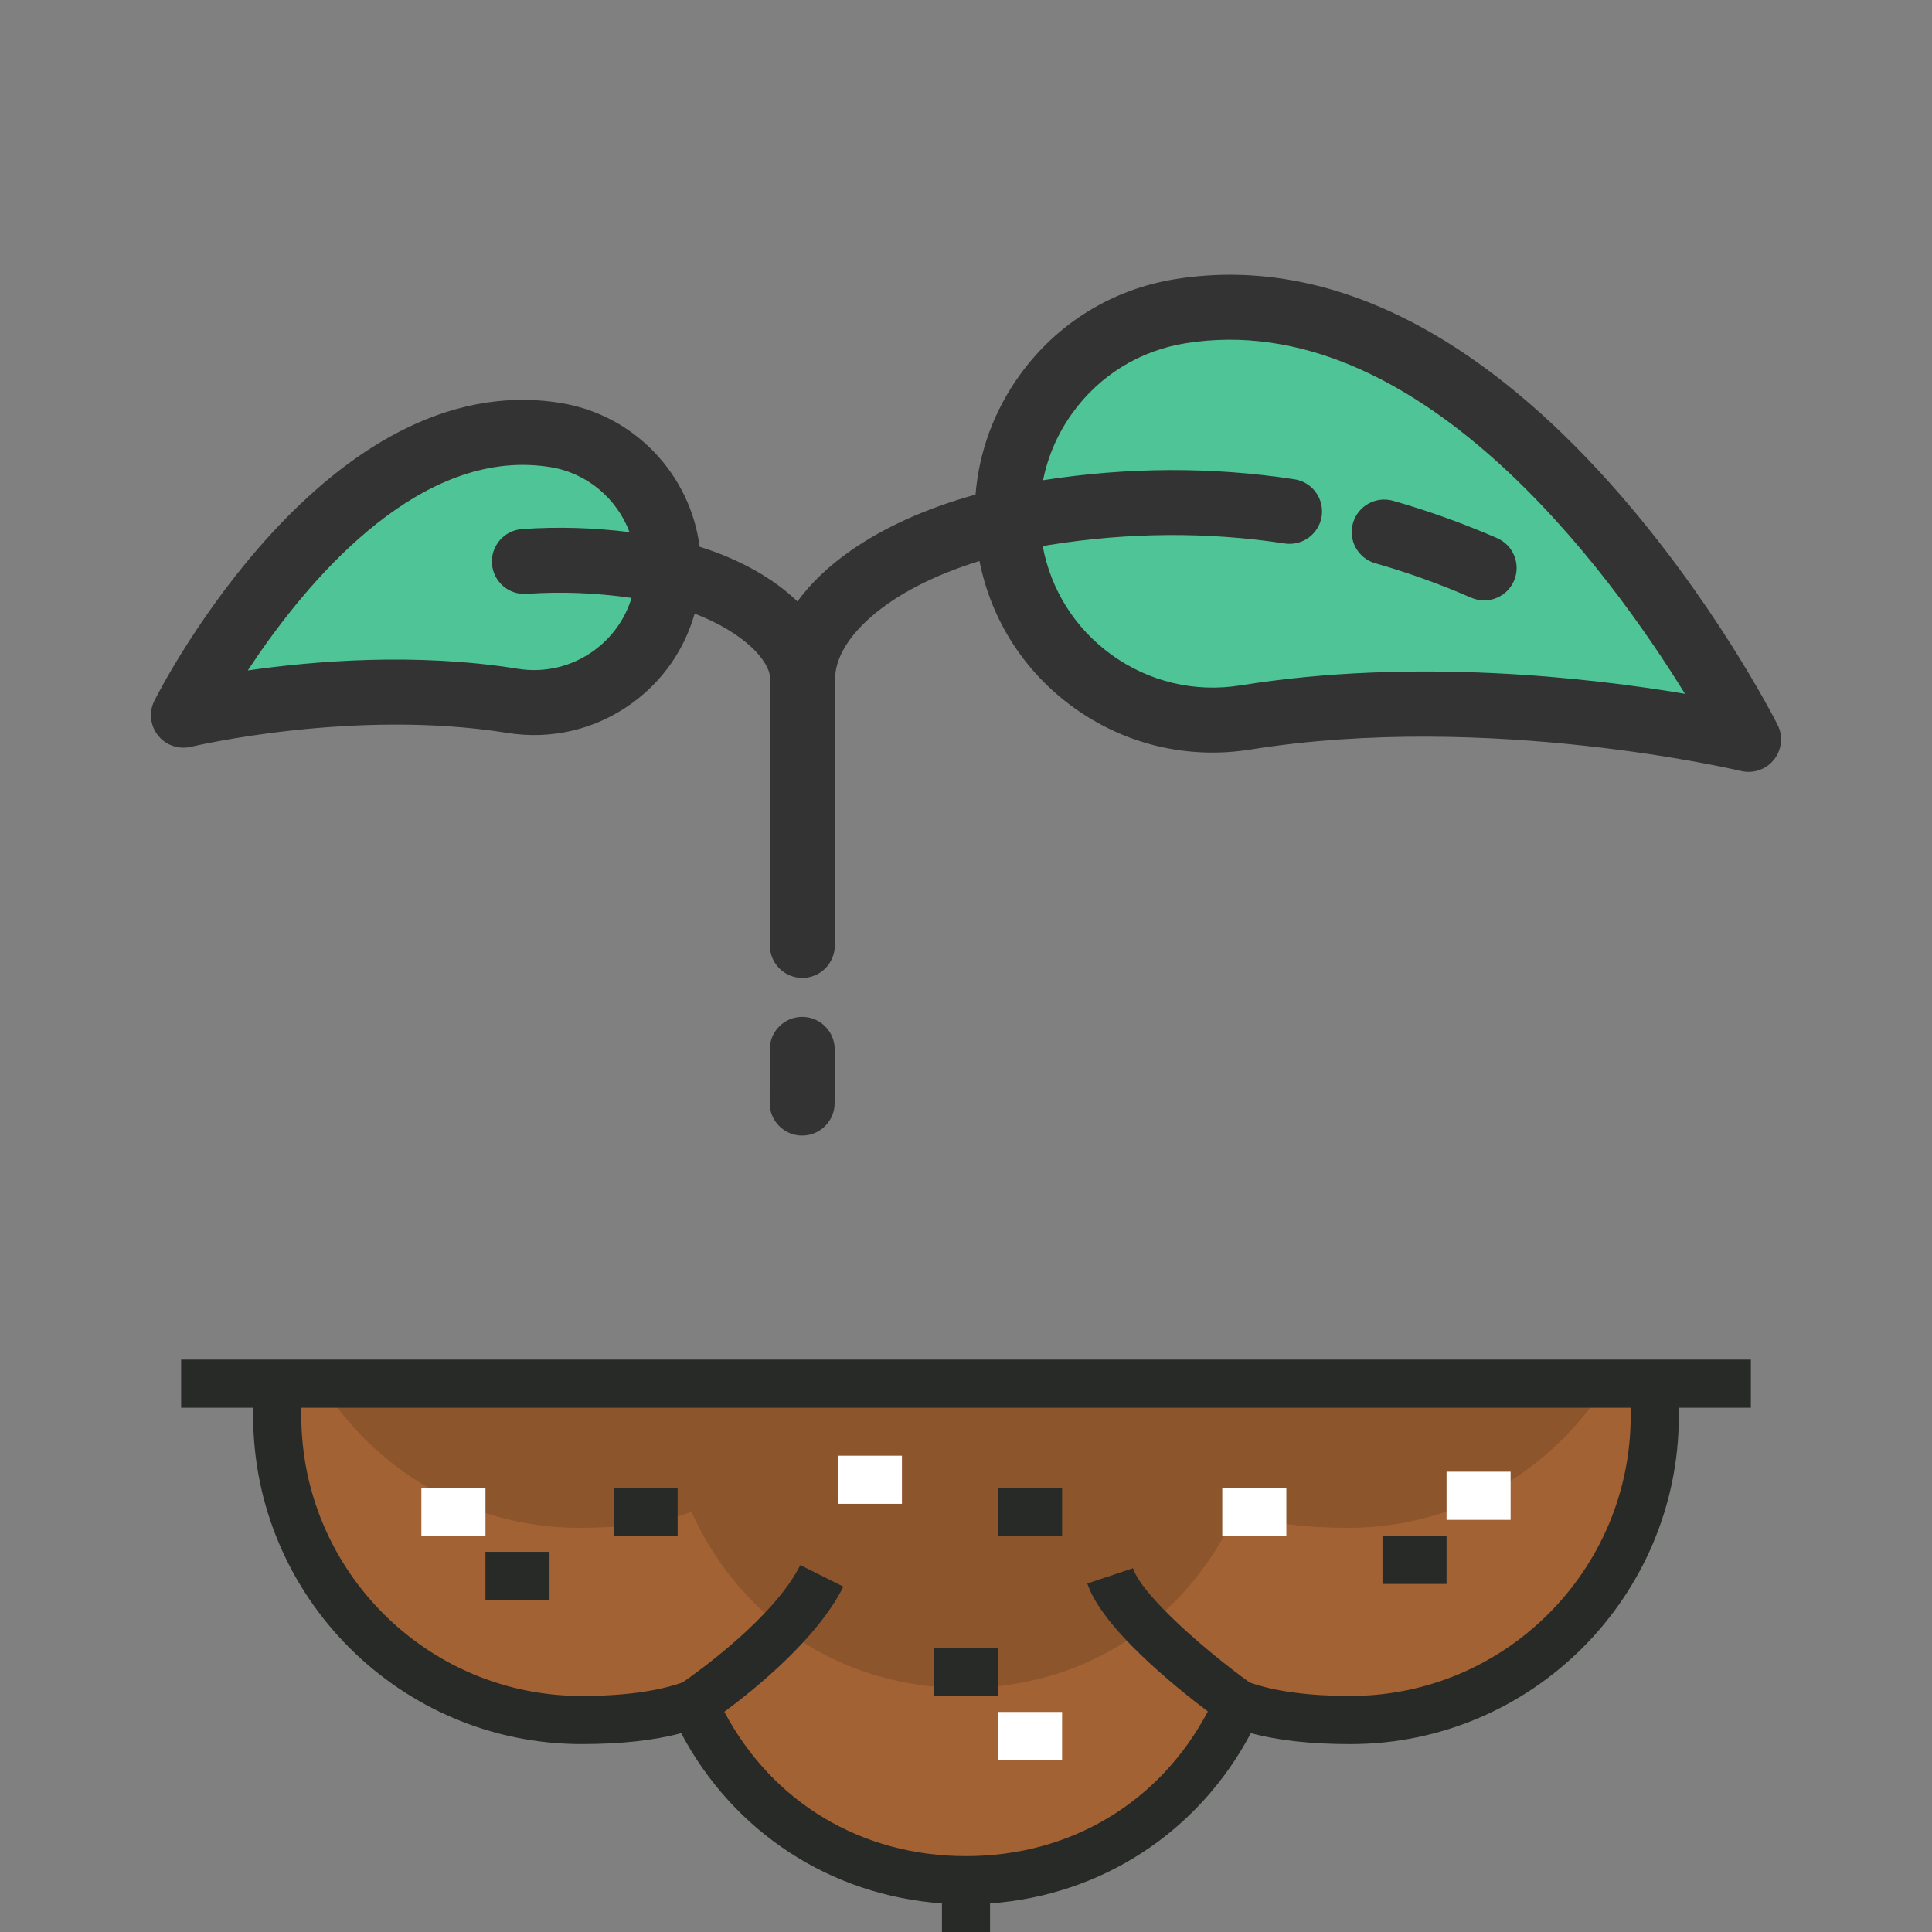 <svg width="64" height="64" viewBox="0 0 64 64" fill="none" xmlns="http://www.w3.org/2000/svg">
<rect x="0" y="0" width="64" height="64" fill="#808080" stroke="none"/>
<g clip-path="url(#clip0_224_492)">
<path d="M41.262 23.766C37.546 24.363 34.05 21.834 33.453 18.118C32.856 14.402 35.385 10.906 39.101 10.309C49.885 8.578 57.925 24.494 57.925 24.494C57.925 24.494 49.465 22.449 41.262 23.766Z" fill="#4FC497"/>
<path d="M16.98 23.216C19.412 23.607 21.7 21.952 22.09 19.52C22.48 17.089 20.826 14.801 18.394 14.41C11.337 13.277 6.076 23.693 6.076 23.693C6.076 23.693 11.612 22.354 16.98 23.216Z" fill="#4FC497"/>
<path d="M58.884 24.009C58.8 23.841 56.772 19.86 53.359 16.036C51.328 13.76 49.225 12.016 47.11 10.852C44.384 9.353 41.632 8.813 38.93 9.247C36.849 9.581 35.023 10.706 33.788 12.414C32.932 13.598 32.431 14.964 32.316 16.384C30.714 16.826 29.307 17.455 28.179 18.242C27.446 18.753 26.855 19.321 26.416 19.923C25.629 19.165 24.511 18.53 23.176 18.11C22.871 15.74 21.041 13.746 18.564 13.348C10.82 12.104 5.345 22.754 5.116 23.208C4.926 23.582 4.972 24.032 5.233 24.361C5.439 24.622 5.752 24.768 6.076 24.768C6.16 24.768 6.245 24.759 6.329 24.738C6.382 24.726 11.713 23.46 16.809 24.279C18.269 24.513 19.733 24.165 20.931 23.299C21.951 22.561 22.673 21.521 23.01 20.327C24.635 20.948 25.512 21.891 25.512 22.491L25.503 31.318C25.502 31.912 25.983 32.394 26.577 32.395C26.577 32.395 26.578 32.395 26.578 32.395C27.172 32.395 27.653 31.914 27.654 31.32L27.663 22.492C27.663 21.185 29.324 19.544 32.446 18.584C32.835 20.542 33.931 22.255 35.557 23.431C37.265 24.666 39.351 25.163 41.432 24.828C49.316 23.563 57.589 25.52 57.671 25.54C57.755 25.56 57.84 25.57 57.924 25.57C58.248 25.57 58.56 25.423 58.767 25.162C59.028 24.833 59.074 24.383 58.884 24.009ZM19.67 21.555C18.937 22.085 18.043 22.297 17.15 22.154C13.781 21.613 10.391 21.895 8.208 22.21C9.909 19.622 13.299 15.4 17.318 15.4C17.616 15.4 17.919 15.424 18.223 15.472C19.465 15.672 20.44 16.527 20.854 17.627C19.66 17.478 18.465 17.443 17.295 17.526C16.702 17.568 16.256 18.083 16.297 18.675C16.34 19.268 16.854 19.717 17.447 19.672C18.587 19.592 19.755 19.638 20.921 19.807C20.707 20.508 20.274 21.118 19.67 21.555ZM41.091 22.704C39.578 22.947 38.06 22.586 36.818 21.688C35.615 20.818 34.812 19.544 34.541 18.09C34.613 18.078 34.684 18.064 34.757 18.053C37.386 17.631 40.01 17.614 42.556 18.003C43.142 18.093 43.692 17.69 43.782 17.103C43.871 16.515 43.468 15.967 42.881 15.877C40.159 15.46 37.358 15.471 34.553 15.908C34.712 15.112 35.041 14.352 35.531 13.675C36.429 12.432 37.758 11.615 39.271 11.371C46.933 10.142 53.306 18.913 55.817 22.983C52.677 22.453 46.863 21.777 41.091 22.704Z" fill="#333333"/>
<path d="M49.595 17.827C48.472 17.337 47.312 16.921 46.148 16.589C45.577 16.427 44.981 16.758 44.819 17.329C44.656 17.901 44.987 18.496 45.559 18.659C46.631 18.964 47.7 19.348 48.734 19.799C48.874 19.86 49.02 19.889 49.164 19.889C49.579 19.889 49.974 19.648 50.151 19.244C50.388 18.699 50.139 18.065 49.595 17.827Z" fill="#333333"/>
<path d="M26.576 33.686C26.576 33.686 26.575 33.686 26.575 33.686C25.981 33.686 25.5 34.167 25.499 34.761L25.497 36.54C25.496 37.134 25.977 37.617 26.571 37.617C26.572 37.617 26.572 37.617 26.573 37.617C27.166 37.617 27.648 37.137 27.648 36.543L27.651 34.763C27.651 34.169 27.17 33.687 26.576 33.686Z" fill="#333333"/>
<path d="M22.979 56.448C21.876 56.861 20.517 56.978 19.265 56.978C13.694 56.978 9.183 52.468 9.183 46.897C9.183 46.536 9.205 46.185 9.236 45.835L54.763 45.835C54.795 46.185 54.816 46.536 54.816 46.897C54.816 52.468 50.306 56.978 44.734 56.978C43.482 56.978 42.124 56.861 41.02 56.448C39.439 59.96 36.096 62.284 32 62.284C27.904 62.284 24.561 59.96 22.979 56.448Z" fill="#A26234"/>
<path d="M19.193 50.611C20.445 50.611 21.803 50.494 22.907 50.08C24.488 53.593 27.831 55.917 31.927 55.917C36.024 55.917 39.367 53.593 40.948 50.08C42.052 50.494 43.41 50.611 44.662 50.611C48.283 50.611 51.447 48.699 53.224 45.835L10.63 45.835C12.408 48.699 15.572 50.611 19.193 50.611Z" fill="#8C552B"/>
<path d="M47.919 50.347H50.041V48.752H47.919V50.347Z" fill="white"/>
<path d="M45.796 52.47H47.919V50.875H45.796V52.47Z" fill="#282A28"/>
<path d="M40.489 50.877H42.612V49.283H40.489V50.877Z" fill="white"/>
<path d="M33.061 58.306H35.183V56.711H33.061V58.306Z" fill="white"/>
<path d="M30.939 56.184H33.062V54.59H30.939V56.184Z" fill="#282A28"/>
<path d="M33.061 50.877H35.183V49.283H33.061V50.877Z" fill="#282A28"/>
<path d="M27.755 49.816H29.878V48.222H27.755V49.816Z" fill="white"/>
<path d="M13.959 50.877H16.082V49.283H13.959V50.877Z" fill="white"/>
<path d="M16.081 53H18.204V51.406H16.081V53Z" fill="#282A28"/>
<path d="M20.326 50.877H22.448V49.283H20.326V50.877Z" fill="#282A28"/>
<path d="M8.39 46.633C8.388 46.722 8.386 46.809 8.386 46.897C8.386 52.895 13.267 57.775 19.265 57.775C20.564 57.775 21.651 57.657 22.565 57.414C24.3 60.694 27.512 62.788 31.203 63.052L31.203 81.387H32.797V63.053C36.488 62.788 39.7 60.694 41.435 57.414C42.349 57.657 43.436 57.776 44.735 57.776C50.733 57.776 55.614 52.895 55.614 46.897C55.614 46.81 55.612 46.722 55.61 46.633H58V45.038L6 45.038V46.633H8.39V46.633ZM54.019 46.897C54.019 52.016 49.854 56.181 44.735 56.181C43.357 56.181 42.234 56.03 41.395 55.734C39.941 54.684 37.835 52.86 37.532 51.95L36.019 52.455C36.502 53.904 38.848 55.815 40.012 56.695C38.416 59.708 35.465 61.487 32 61.487C28.539 61.487 25.591 59.712 23.994 56.705C25.004 55.959 27.072 54.291 27.938 52.559L26.511 51.846C25.644 53.58 23.09 55.402 22.614 55.731C21.774 56.029 20.648 56.181 19.265 56.181C14.146 56.181 9.981 52.016 9.981 46.897C9.981 46.81 9.983 46.722 9.985 46.633L54.015 46.633C54.017 46.722 54.019 46.81 54.019 46.897Z" fill="#282A28"/>
</g>
<defs>
<clipPath id="clip0_224_492">
<rect width="64" height="64" fill="white"/>
</clipPath>
</defs>
</svg>
